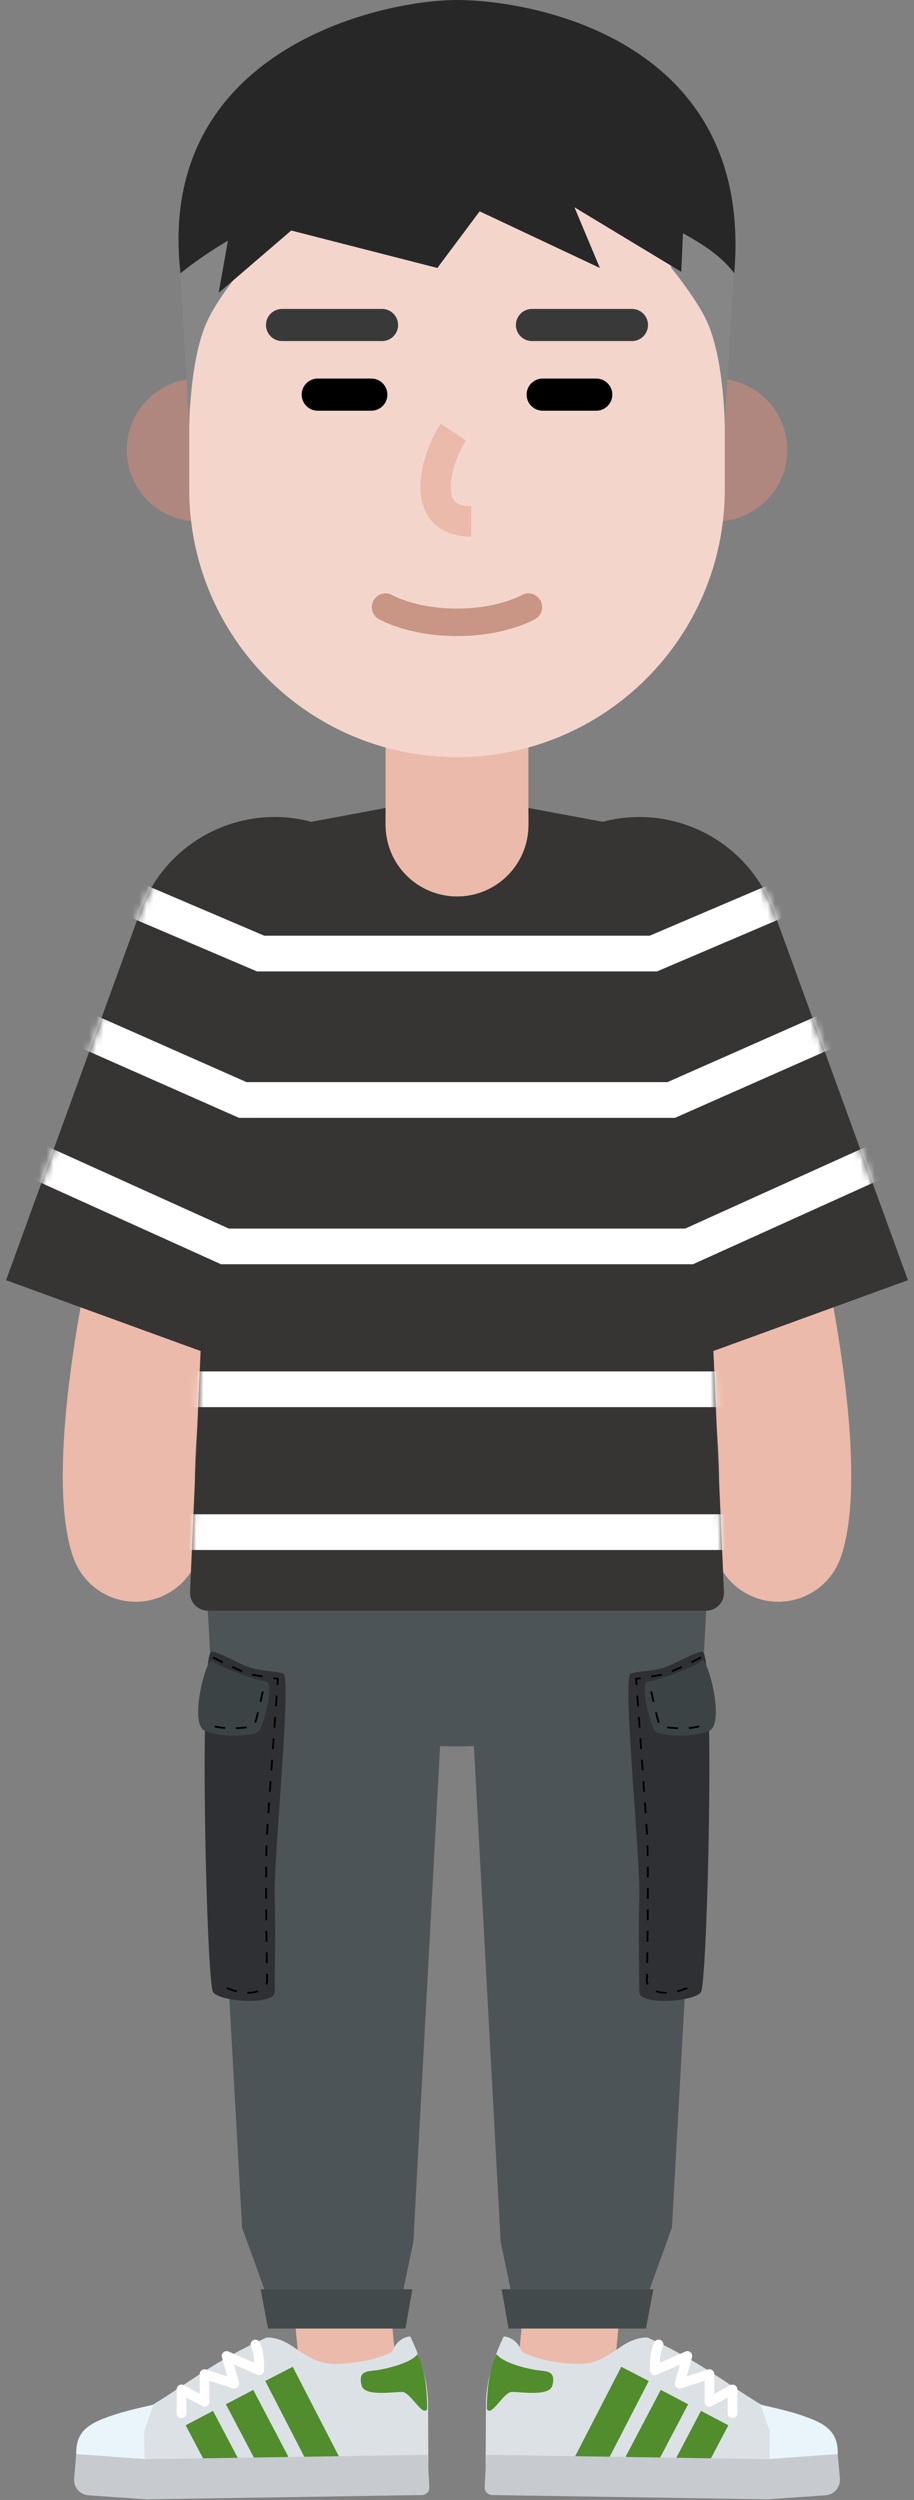 <svg width="128" height="350" viewBox="0 0 128 350" fill="none" xmlns="http://www.w3.org/2000/svg">
<rect x="0" y="0" width="128" height="350" fill="#808080" stroke="none"/>
<path d="M75.53 299.736C75.883 296.025 79.178 293.302 82.889 293.655C86.563 294.005 89.268 297.237 88.979 300.903L88.97 301.014L85.845 333.889C85.492 337.6 82.197 340.322 78.486 339.97C74.812 339.62 72.107 336.388 72.396 332.722L72.405 332.611L75.53 299.736Z" fill="#EBBAAA"/>
<path d="M45.111 293.655C48.785 293.306 52.051 295.971 52.458 299.625L52.47 299.736L55.595 332.611C55.947 336.322 53.225 339.617 49.514 339.97C45.84 340.319 42.574 337.654 42.167 334L42.155 333.889L39.03 301.014C38.678 297.303 41.4 294.008 45.111 293.655Z" fill="#EBBAAA"/>
<path d="M13.416 349.32C13.367 343.648 14.143 340.195 19.096 337.878C24.049 335.558 28.715 331.1 37.284 327.278C37.284 327.278 38.412 327.068 40.248 328.055C41.815 328.9 43.827 330.97 46.859 330.943C50.152 330.913 53.087 330.22 54.91 329.265C55.697 327.118 57.444 327.103 57.444 327.103C57.444 327.103 59.905 331.765 59.946 336.45C59.986 341.133 59.982 348.913 59.982 348.913L13.416 349.32Z" fill="#DCE1E6"/>
<path d="M35.494 327.615C35.835 327.462 36.236 327.616 36.388 327.957C36.875 329.05 36.984 330.082 36.984 331.848C36.984 332.322 36.511 332.644 36.074 332.483L36.035 332.467L32.77 331.033L33.465 333.539C33.605 334.045 33.143 334.505 32.645 334.376L32.606 334.364L29.322 333.31L29.323 336.263C29.323 336.761 28.805 337.083 28.362 336.877L28.325 336.858L26.097 335.656L26.096 337.87C26.096 338.23 25.816 338.524 25.461 338.546L25.42 338.547C25.06 338.547 24.766 338.266 24.744 337.911L24.743 337.87L24.743 334.523C24.743 334.024 25.26 333.702 25.703 333.908L25.741 333.927L27.969 335.129L27.969 332.383C27.969 331.938 28.388 331.619 28.812 331.726L28.853 331.738L31.826 332.692L31.085 330.021C30.936 329.484 31.462 329.013 31.973 329.206L32.009 329.22L35.61 330.802L35.607 330.725C35.562 329.833 35.444 329.194 35.185 328.584L35.152 328.508C34.999 328.167 35.153 327.767 35.494 327.615Z" fill="white"/>
<path d="M58.485 329.57C57.528 330.865 54.079 331.638 52.781 331.828C51.484 332.018 50.093 331.85 50.65 333.988C51.043 335.498 54.824 334.888 56.303 334.875C57.505 334.865 59.191 338.483 59.818 337.253C59.818 333.05 59.022 330.775 58.485 329.57Z" fill="#518C2D"/>
<path d="M15.291 338.31C16.81 337.762 18.419 337.347 21.505 336.65L20.194 340.41L20.231 344.692L11.449 344.767C11.091 344.772 10.45 344.295 10.756 342.365C11.138 339.952 13.131 339.09 15.291 338.31Z" fill="#EAF4FB"/>
<path d="M29.83 337.526L33.921 345.291L30.09 347.309L25.999 339.544L29.83 337.526Z" fill="#518C2D"/>
<path d="M35.468 334.588L40.37 343.918L36.536 345.932L31.634 336.602L35.468 334.588Z" fill="#518C2D"/>
<path d="M40.996 331.355L47.774 344.505L43.925 346.49L37.147 333.34L40.996 331.355Z" fill="#518C2D"/>
<path d="M60.128 348.17L59.874 343.678L20.496 344.288L10.678 343.57L10.38 347C10.275 348.208 11.181 349.265 12.389 349.348L20.545 349.91L59.064 349.313C59.679 349.303 60.163 348.783 60.128 348.17Z" fill="#C7CBCF"/>
<path d="M114.584 349.32C114.633 343.648 113.857 340.195 108.904 337.878C103.951 335.558 99.285 331.1 90.716 327.278C90.716 327.278 89.588 327.068 87.752 328.055C86.185 328.9 84.173 330.97 81.141 330.943C77.848 330.913 74.913 330.22 73.091 329.265C72.303 327.118 70.555 327.103 70.555 327.103C70.555 327.103 68.095 331.765 68.055 336.45C68.013 341.133 68.018 348.913 68.018 348.913L114.584 349.32Z" fill="#DCE1E6"/>
<path d="M91.612 327.957C91.764 327.616 92.165 327.462 92.506 327.615C92.847 327.767 93.001 328.167 92.848 328.508C92.566 329.141 92.44 329.795 92.393 330.725L92.389 330.802L95.991 329.22C96.501 328.996 97.041 329.449 96.924 329.983L96.915 330.021L96.174 332.692L99.147 331.738C99.571 331.602 100.003 331.904 100.03 332.34L100.031 332.383L100.031 335.129L102.259 333.927C102.697 333.691 103.226 333.993 103.255 334.48L103.257 334.522L103.257 337.87C103.257 338.244 102.954 338.547 102.58 338.547C102.22 338.547 101.926 338.266 101.905 337.911L101.904 337.87L101.903 335.656L99.675 336.858C99.237 337.095 98.708 336.793 98.679 336.305L98.678 336.263L98.677 333.311L95.394 334.364C94.895 334.525 94.417 334.082 94.526 333.579L94.535 333.539L95.23 331.033L91.965 332.467C91.531 332.658 91.046 332.355 91.018 331.89L91.016 331.848L91.017 331.56C91.029 329.967 91.152 328.989 91.612 327.957Z" fill="white"/>
<path d="M69.515 329.57C70.472 330.865 73.921 331.638 75.219 331.828C76.516 332.018 77.907 331.85 77.35 333.988C76.957 335.498 73.176 334.888 71.697 334.875C70.495 334.865 68.809 338.483 68.182 337.253C68.182 333.05 68.978 330.775 69.515 329.57Z" fill="#518C2D"/>
<path d="M112.709 338.31C111.19 337.762 109.58 337.347 106.495 336.65L107.806 340.41L107.769 344.692L116.551 344.767C116.909 344.772 117.55 344.295 117.244 342.365C116.862 339.952 114.869 339.09 112.709 338.31Z" fill="#EAF4FB"/>
<path d="M98.17 337.526L102.001 339.544L97.91 347.309L94.079 345.291L98.17 337.526Z" fill="#518C2D"/>
<path d="M92.532 334.588L96.366 336.602L91.464 345.932L87.63 343.918L92.532 334.588Z" fill="#518C2D"/>
<path d="M87.004 331.355L90.853 333.34L84.075 346.49L80.226 344.505L87.004 331.355Z" fill="#518C2D"/>
<path d="M67.872 348.17L68.126 343.678L107.504 344.288L117.322 343.57L117.62 347C117.725 348.208 116.82 349.265 115.611 349.348L107.455 349.91L68.936 349.313C68.32 349.303 67.837 348.783 67.872 348.17Z" fill="#C7CBCF"/>
<path d="M64 244.5C79.878 244.5 92.75 237.896 92.75 229.75C92.75 221.604 79.878 215 64 215C48.122 215 35.25 221.604 35.25 229.75C35.25 237.896 48.122 244.5 64 244.5Z" fill="#4D5457"/>
<path d="M65.25 223.75H99L94.099 311.872L90.859 320.825L71.924 322.5L70.115 313.875L65.25 223.75Z" fill="#4D5457"/>
<path d="M70.25 320.5H91.5L90.463 326H71.22L70.25 320.5Z" fill="#434A4C"/>
<path d="M62.75 223.75H29L33.901 311.872L37.141 320.825L56.076 322.5L57.886 313.875L62.75 223.75Z" fill="#4D5457"/>
<path d="M57.75 320.5H36.5L37.536 326H56.78L57.75 320.5Z" fill="#434A4C"/>
<path d="M92.715 233.542C94.289 233.142 97.861 230.918 98.466 231.292C100.132 233.042 99.072 277.525 98.164 278.9C97.255 280.275 89.536 280.775 89.536 278.9C89.536 277.025 89.385 270.528 89.536 265.405C89.688 260.283 87.115 234.666 88.326 234.292C89.536 233.917 90.747 234.042 92.715 233.542Z" fill="#2F3034"/>
<path d="M90.747 235.416C91.958 235.291 96.953 233.541 98.466 232.417C99.526 233.541 101.342 241.289 99.375 242.288C97.407 243.288 92.261 243.163 91.655 242.288C91.05 241.413 89.536 235.541 90.747 235.416Z" fill="#3B4345"/>
<path fill-rule="evenodd" clip-rule="evenodd" d="M91.079 236.816L91.323 236.765C91.415 237.207 91.526 237.723 91.64 238.229L91.396 238.284C91.311 237.903 91.227 237.517 91.151 237.161L91.079 236.816ZM91.737 239.748L91.98 239.688C92.116 240.246 92.236 240.695 92.334 241.008L92.371 241.126L92.134 241.204C92.046 240.94 91.94 240.556 91.817 240.072L91.737 239.748ZM93.443 241.952C93.89 242.016 94.415 242.061 94.951 242.078L94.959 241.829C94.432 241.811 93.916 241.767 93.478 241.704L93.443 241.952ZM97.972 241.811C97.536 241.928 97.028 242.007 96.468 242.05L96.449 241.8C96.995 241.759 97.488 241.682 97.907 241.569L97.972 241.811Z" fill="black"/>
<path fill-rule="evenodd" clip-rule="evenodd" d="M98.106 231.931L98.221 232.153C97.96 232.289 97.663 232.44 97.353 232.596L96.881 232.831L96.77 232.607C97.141 232.424 97.506 232.24 97.835 232.071L98.106 231.931ZM95.421 233.257L95.527 233.483C95.015 233.722 94.552 233.929 94.152 234.096L94.056 233.866C94.373 233.733 94.731 233.575 95.122 233.396L95.421 233.257ZM92.706 234.576L92.658 234.33L92.489 234.363C92.136 234.429 91.694 234.506 91.185 234.589L91.225 234.836L91.596 234.774C92.032 234.701 92.408 234.634 92.706 234.576ZM88.949 234.934L89.704 234.822L89.742 235.069L89.215 235.147L89.268 235.883L89.019 235.901L88.949 234.934ZM89.127 237.396L89.234 238.892L89.484 238.874L89.376 237.378L89.127 237.396ZM89.449 241.885L89.342 240.389L89.591 240.371L89.698 241.867L89.449 241.885ZM89.556 243.38L89.662 244.876L89.912 244.858L89.805 243.363L89.556 243.38ZM89.874 247.869L89.768 246.373L90.018 246.355L90.124 247.851L89.874 247.869ZM89.98 249.365L90.085 250.862L90.334 250.844L90.229 249.348L89.98 249.365ZM90.292 253.855L90.189 252.359L90.438 252.341L90.541 253.838L90.292 253.855ZM90.393 255.351L90.471 256.54C90.477 256.637 90.483 256.739 90.489 256.846L90.739 256.832L90.727 256.624L90.642 255.334L90.393 255.351ZM90.547 258.341L90.797 258.334C90.803 258.562 90.809 258.802 90.814 259.052L90.828 259.836L90.578 259.84C90.573 259.5 90.567 259.178 90.56 258.872L90.547 258.341ZM90.846 261.338L90.596 261.34L90.602 262.324C90.603 262.493 90.603 262.665 90.604 262.839L90.854 262.839L90.851 262.071C90.849 261.821 90.848 261.576 90.846 261.338ZM90.605 264.338L90.855 264.339C90.855 264.533 90.855 264.73 90.854 264.929L90.851 265.839L90.601 265.838L90.602 265.531L90.605 264.338ZM90.593 267.338L90.582 268.838L90.832 268.84L90.843 267.339L90.593 267.338ZM90.55 271.837L90.567 270.337L90.817 270.34L90.8 271.84L90.55 271.837ZM90.53 273.336L90.509 274.835L90.759 274.839L90.78 273.339L90.53 273.336ZM90.486 276.335L90.736 276.339C90.724 277.078 90.721 277.298 90.721 277.384L90.722 277.43C90.73 277.516 90.769 277.632 90.838 277.756L90.619 277.877C90.523 277.704 90.471 277.534 90.471 277.4L90.486 276.335ZM91.837 278.878C92.272 279.05 92.782 279.138 93.366 279.127L93.361 278.877C92.81 278.887 92.332 278.805 91.929 278.646L91.837 278.878ZM96.311 278.44C95.803 278.645 95.323 278.802 94.869 278.915L94.809 278.672C95.251 278.563 95.72 278.409 96.217 278.208L96.311 278.44Z" fill="black"/>
<path d="M35.285 233.542C33.711 233.142 30.139 230.918 29.534 231.292C27.869 233.042 28.928 277.525 29.836 278.9C30.744 280.275 38.464 280.775 38.464 278.9C38.464 277.025 38.615 270.528 38.464 265.405C38.312 260.283 40.886 234.666 39.675 234.292C38.464 233.917 37.253 234.042 35.285 233.542Z" fill="#2F3034"/>
<path d="M37.253 235.416C36.042 235.291 31.047 233.541 29.534 232.417C28.474 233.541 26.658 241.289 28.625 242.288C30.593 243.288 35.739 243.163 36.345 242.288C36.95 241.413 38.464 235.541 37.253 235.416Z" fill="#3B4345"/>
<path fill-rule="evenodd" clip-rule="evenodd" d="M36.677 236.765L36.921 236.816C36.864 237.093 36.799 237.399 36.73 237.714L36.604 238.284L36.36 238.229C36.445 237.85 36.529 237.465 36.604 237.109L36.677 236.765ZM36.02 239.688L36.263 239.747C36.125 240.311 36.004 240.764 35.905 241.084L35.866 241.204L35.629 241.126C35.708 240.886 35.804 240.542 35.915 240.111L36.02 239.688ZM34.522 241.704C34.084 241.767 33.568 241.811 33.041 241.828L33.049 242.078C33.585 242.061 34.11 242.016 34.557 241.952L34.522 241.704ZM30.093 241.569C30.512 241.682 31.005 241.759 31.551 241.8L31.532 242.05C30.972 242.007 30.464 241.928 30.028 241.811L30.093 241.569Z" fill="black"/>
<path fill-rule="evenodd" clip-rule="evenodd" d="M29.779 232.153L29.894 231.931C30.198 232.09 30.549 232.268 30.914 232.451L31.23 232.608L31.119 232.832C30.8 232.674 30.485 232.516 30.195 232.367L29.779 232.153ZM32.473 233.483L32.579 233.257C33.088 233.494 33.548 233.7 33.944 233.865L33.848 234.096C33.528 233.963 33.168 233.803 32.774 233.623L32.473 233.483ZM35.342 234.33L35.294 234.575L35.649 234.642C35.969 234.701 36.349 234.766 36.775 234.836L36.815 234.589L36.329 234.508C35.944 234.443 35.611 234.383 35.342 234.33ZM38.785 235.147L38.258 235.069L38.296 234.822L39.051 234.934L38.981 235.9L38.732 235.882L38.785 235.147ZM38.624 237.378L38.516 238.874L38.766 238.892L38.873 237.396L38.624 237.378ZM38.302 241.867L38.409 240.371L38.658 240.389L38.551 241.885L38.302 241.867ZM38.195 243.362L38.089 244.858L38.338 244.876L38.444 243.38L38.195 243.362ZM37.876 247.851L37.982 246.355L38.232 246.372L38.126 247.869L37.876 247.851ZM37.771 249.347L37.666 250.844L37.916 250.861L38.02 249.365L37.771 249.347ZM37.459 253.838L37.562 252.341L37.811 252.358L37.708 253.855L37.459 253.838ZM37.358 255.334L37.279 256.524L37.261 256.832L37.511 256.846L37.529 256.54L37.607 255.35L37.358 255.334ZM37.203 258.334L37.453 258.341C37.445 258.625 37.438 258.927 37.432 259.247L37.422 259.84L37.172 259.836C37.178 259.428 37.185 259.043 37.194 258.685L37.203 258.334ZM37.404 261.339L37.154 261.337L37.151 261.822C37.149 262.151 37.147 262.49 37.146 262.838L37.396 262.839L37.401 261.824C37.402 261.66 37.403 261.498 37.404 261.339ZM37.145 264.338L37.395 264.338L37.395 264.631L37.399 265.838L37.149 265.839L37.148 265.532L37.145 264.338ZM37.157 267.339L37.169 268.84L37.419 268.837L37.407 267.337L37.157 267.339ZM37.2 271.84L37.183 270.34L37.433 270.337L37.45 271.837L37.2 271.84ZM37.22 273.339L37.241 274.839L37.491 274.835L37.47 273.335L37.22 273.339ZM37.264 276.339L37.514 276.335C37.525 277.027 37.528 277.264 37.529 277.363L37.527 277.446C37.517 277.571 37.466 277.723 37.381 277.877L37.162 277.756C37.239 277.616 37.279 277.486 37.279 277.4L37.264 276.339ZM36.071 278.646C35.668 278.805 35.19 278.887 34.639 278.877L34.634 279.127C35.218 279.138 35.728 279.05 36.163 278.878L36.071 278.646ZM31.783 278.208C32.28 278.409 32.749 278.562 33.191 278.672L33.131 278.915C32.677 278.802 32.197 278.645 31.689 278.44L31.783 278.208Z" fill="black"/>
<path d="M26.943 132.955C29.453 128.506 35.095 126.933 39.545 129.443C43.994 131.953 45.566 137.595 43.056 142.045C38.456 150.201 33.64 165.343 30.444 181.258C28.941 188.744 27.911 195.868 27.491 201.66L27.456 202.17C27.286 204.698 27.242 206.899 27.319 208.686L27.327 208.863C27.367 209.69 27.433 210.398 27.518 210.97L27.536 211.083C27.598 211.476 27.659 211.733 27.688 211.824L27.693 211.839C29.439 216.64 26.962 221.947 22.161 223.693C17.36 225.439 12.053 222.962 10.307 218.161C7.592 210.695 8.68 195.676 12.306 177.616C15.852 159.956 21.203 143.131 26.943 132.955Z" fill="#EBBAAA"/>
<path d="M88.455 129.443C92.905 126.933 98.547 128.506 101.057 132.955C106.797 143.131 112.148 159.956 115.694 177.616C119.32 195.676 120.408 210.695 117.693 218.161C115.947 222.962 110.64 225.439 105.839 223.693C101.086 221.965 98.611 216.746 100.256 211.983L100.307 211.839C100.334 211.763 100.398 211.499 100.464 211.083C100.552 210.529 100.621 209.838 100.665 209.027L100.673 208.863C100.767 206.928 100.713 204.489 100.509 201.66L100.464 201.067C100.019 195.384 99.008 188.49 97.556 181.258C94.36 165.343 89.544 150.201 84.943 142.045C82.433 137.595 84.006 131.953 88.455 129.443Z" fill="#EBBAAA"/>
<path d="M108.34 127.544C104.562 117.164 93.085 111.813 82.706 115.591C72.326 119.368 66.975 130.845 70.752 141.225L89.564 192.908L127.151 179.227L108.34 127.544Z" fill="#373434"/>
<path d="M19.66 127.544C23.438 117.164 34.914 111.813 45.294 115.591C55.673 119.368 61.025 130.845 57.248 141.225L38.436 192.908L0.849 179.227L19.66 127.544Z" fill="#373434"/>
<path d="M27.043 129.147C26.732 122.899 31.087 117.384 37.237 116.238L64 111.25L90.763 116.238C96.912 117.384 101.268 122.899 100.958 129.147L99 168.5L101.386 222.891C101.448 224.313 100.312 225.5 98.888 225.5H29.112C27.688 225.5 26.552 224.313 26.614 222.891L29 168.5L27.043 129.147Z" fill="#373434"/>
<mask id="mask0_0_6414" style="mask-type:luminance" maskUnits="userSpaceOnUse" x="0" y="111" width="128" height="115">
<path fill-rule="evenodd" clip-rule="evenodd" d="M28.095 189.144L0.849 179.227L19.66 127.544C23.232 117.73 33.687 112.411 43.59 115.054L64 111.25L84.41 115.054C94.313 112.411 104.768 117.73 108.34 127.544L127.151 179.227L99.906 189.144L101.385 222.891C101.448 224.313 100.312 225.5 98.888 225.5H29.112C27.688 225.5 26.552 224.313 26.614 222.891L28.095 189.144Z" fill="white"/>
</mask>
<g mask="url(#mask0_0_6414)">
<path d="M109.269 123.201L111.231 127.8L92.011 136H35.989L16.769 127.8L18.731 123.201L37.011 131H90.989L109.269 123.201Z" fill="white"/>
<path d="M116.739 141.214L118.761 145.787L94.528 156.5H33.472L9.239 145.787L11.261 141.214L34.529 151.5H93.471L116.739 141.214Z" fill="white"/>
<path d="M124.22 159.222L126.28 163.778L97.039 177H30.961L1.72 163.778L3.78 159.222L32.039 172H95.961L124.22 159.222Z" fill="white"/>
<path d="M101.5 192V197H26.5V192H101.5Z" fill="white"/>
<path d="M101.5 212V217H26.5V212H101.5Z" fill="white"/>
</g>
<rect x="54" y="76.75" width="20" height="48.75" rx="10" fill="#EBBAAA"/>
<path d="M54 114.25C54 108.727 58.477 104.25 64 104.25C69.523 104.25 74 108.727 74 114.25V115.5C74 121.023 69.523 125.5 64 125.5C58.477 125.5 54 121.023 54 115.5V114.25Z" fill="#EBBAAA"/>
<path opacity="0.5" d="M100.25 73C105.773 73 110.25 68.523 110.25 63C110.25 57.477 105.773 53 100.25 53C94.727 53 90.25 57.477 90.25 63C90.25 68.523 94.727 73 100.25 73Z" fill="#DE8E7C"/>
<path opacity="0.5" d="M27.75 73C22.227 73 17.75 68.523 17.75 63C17.75 57.477 22.227 53 27.75 53C33.273 53 37.75 57.477 37.75 63C37.75 68.523 33.273 73 27.75 73Z" fill="#DE8E7C"/>
<path d="M26.5 38.5C26.5 17.789 43.289 1 64 1C84.711 1 101.5 17.789 101.5 38.5V68.5C101.5 89.211 84.711 106 64 106C43.289 106 26.5 89.211 26.5 68.5V38.5Z" fill="#F4D5CC"/>
<path d="M102.75 38.25L100.75 26.25H92.75L94 37.5C94 37.5 97.532 41.8 99 45C101.396 50.223 101.5 59.5 101.5 59.5L102.75 38.25Z" fill="#868686"/>
<path d="M25.25 38.25L27.25 26.25H35.25L34 37.5C34 37.5 30.468 41.8 29 45C26.604 50.223 26.5 59.5 26.5 59.5L25.25 38.25Z" fill="#868686"/>
<path fill-rule="evenodd" clip-rule="evenodd" d="M64.049 0C75.178 0.042 105.576 5.875 102.825 38.25C100.913 35.745 98.329 34.152 95.645 32.656L95.408 38.059L80.448 29.02L84.01 37.515L67.171 29.588L61.25 37.515L40.783 32.273L30.625 41L31.921 33.695C29.739 34.983 27.548 36.439 25.274 38.25C21.771 7.25 52.817 0.042 63.944 0H64.049Z" fill="#272727"/>
<path d="M88.5 43.25C89.743 43.25 90.75 44.257 90.75 45.5C90.75 46.721 89.778 47.714 88.566 47.749L88.5 47.75H74.5C73.257 47.75 72.25 46.743 72.25 45.5C72.25 44.279 73.222 43.286 74.434 43.251L74.5 43.25H88.5Z" fill="#393939"/>
<path d="M53.5 43.25C54.743 43.25 55.75 44.257 55.75 45.5C55.75 46.721 54.778 47.714 53.566 47.749L53.5 47.75H39.5C38.257 47.75 37.25 46.743 37.25 45.5C37.25 44.279 38.222 43.286 39.434 43.251L39.5 43.25H53.5Z" fill="#393939"/>
<path d="M83.5 53C84.743 53 85.75 54.007 85.75 55.25C85.75 56.471 84.778 57.464 83.566 57.499L83.5 57.5H76C74.757 57.5 73.75 56.493 73.75 55.25C73.75 54.029 74.722 53.036 75.934 53.001L76 53H83.5Z" fill="black"/>
<path d="M52 53C53.243 53 54.25 54.007 54.25 55.25C54.25 56.471 53.278 57.464 52.066 57.499L52 57.5H44.5C43.257 57.5 42.25 56.493 42.25 55.25C42.25 54.029 43.222 53.036 44.434 53.001L44.5 53H52Z" fill="black"/>
<path d="M73.035 83.335C73.955 82.801 75.132 83.115 75.665 84.035C76.188 84.936 75.897 86.084 75.021 86.632L74.965 86.665C74.918 86.693 74.849 86.731 74.759 86.778L74.713 86.802C74.542 86.89 74.343 86.986 74.118 87.087C73.495 87.368 72.77 87.644 71.947 87.9C69.631 88.621 66.971 89.05 64 89.05C61.029 89.05 58.369 88.621 56.053 87.9C55.23 87.644 54.505 87.368 53.882 87.087C53.694 87.003 53.525 86.922 53.375 86.847L53.287 86.802C53.175 86.744 53.09 86.698 53.035 86.665C52.115 86.132 51.801 84.955 52.335 84.035C52.857 83.134 53.998 82.814 54.909 83.303L55.018 83.363C55.093 83.403 55.223 83.468 55.405 83.551L55.462 83.577C55.946 83.794 56.525 84.016 57.197 84.224C59.152 84.832 61.429 85.2 64 85.2C66.571 85.2 68.848 84.832 70.803 84.224C71.423 84.032 71.965 83.828 72.425 83.627L72.538 83.577C72.751 83.481 72.9 83.407 72.982 83.363L73.035 83.335Z" fill="#C99584"/>
<path d="M61.732 59.321L65.268 61.679C64.066 63.482 63.125 66.188 63.125 68.156C63.125 70.055 63.81 70.853 65.909 70.875L66 70.875V75.125C61.364 75.125 58.875 72.325 58.875 68.156C58.875 65.332 60.05 61.905 61.645 59.454L61.732 59.321Z" fill="#EBBAAA"/>
</svg>
